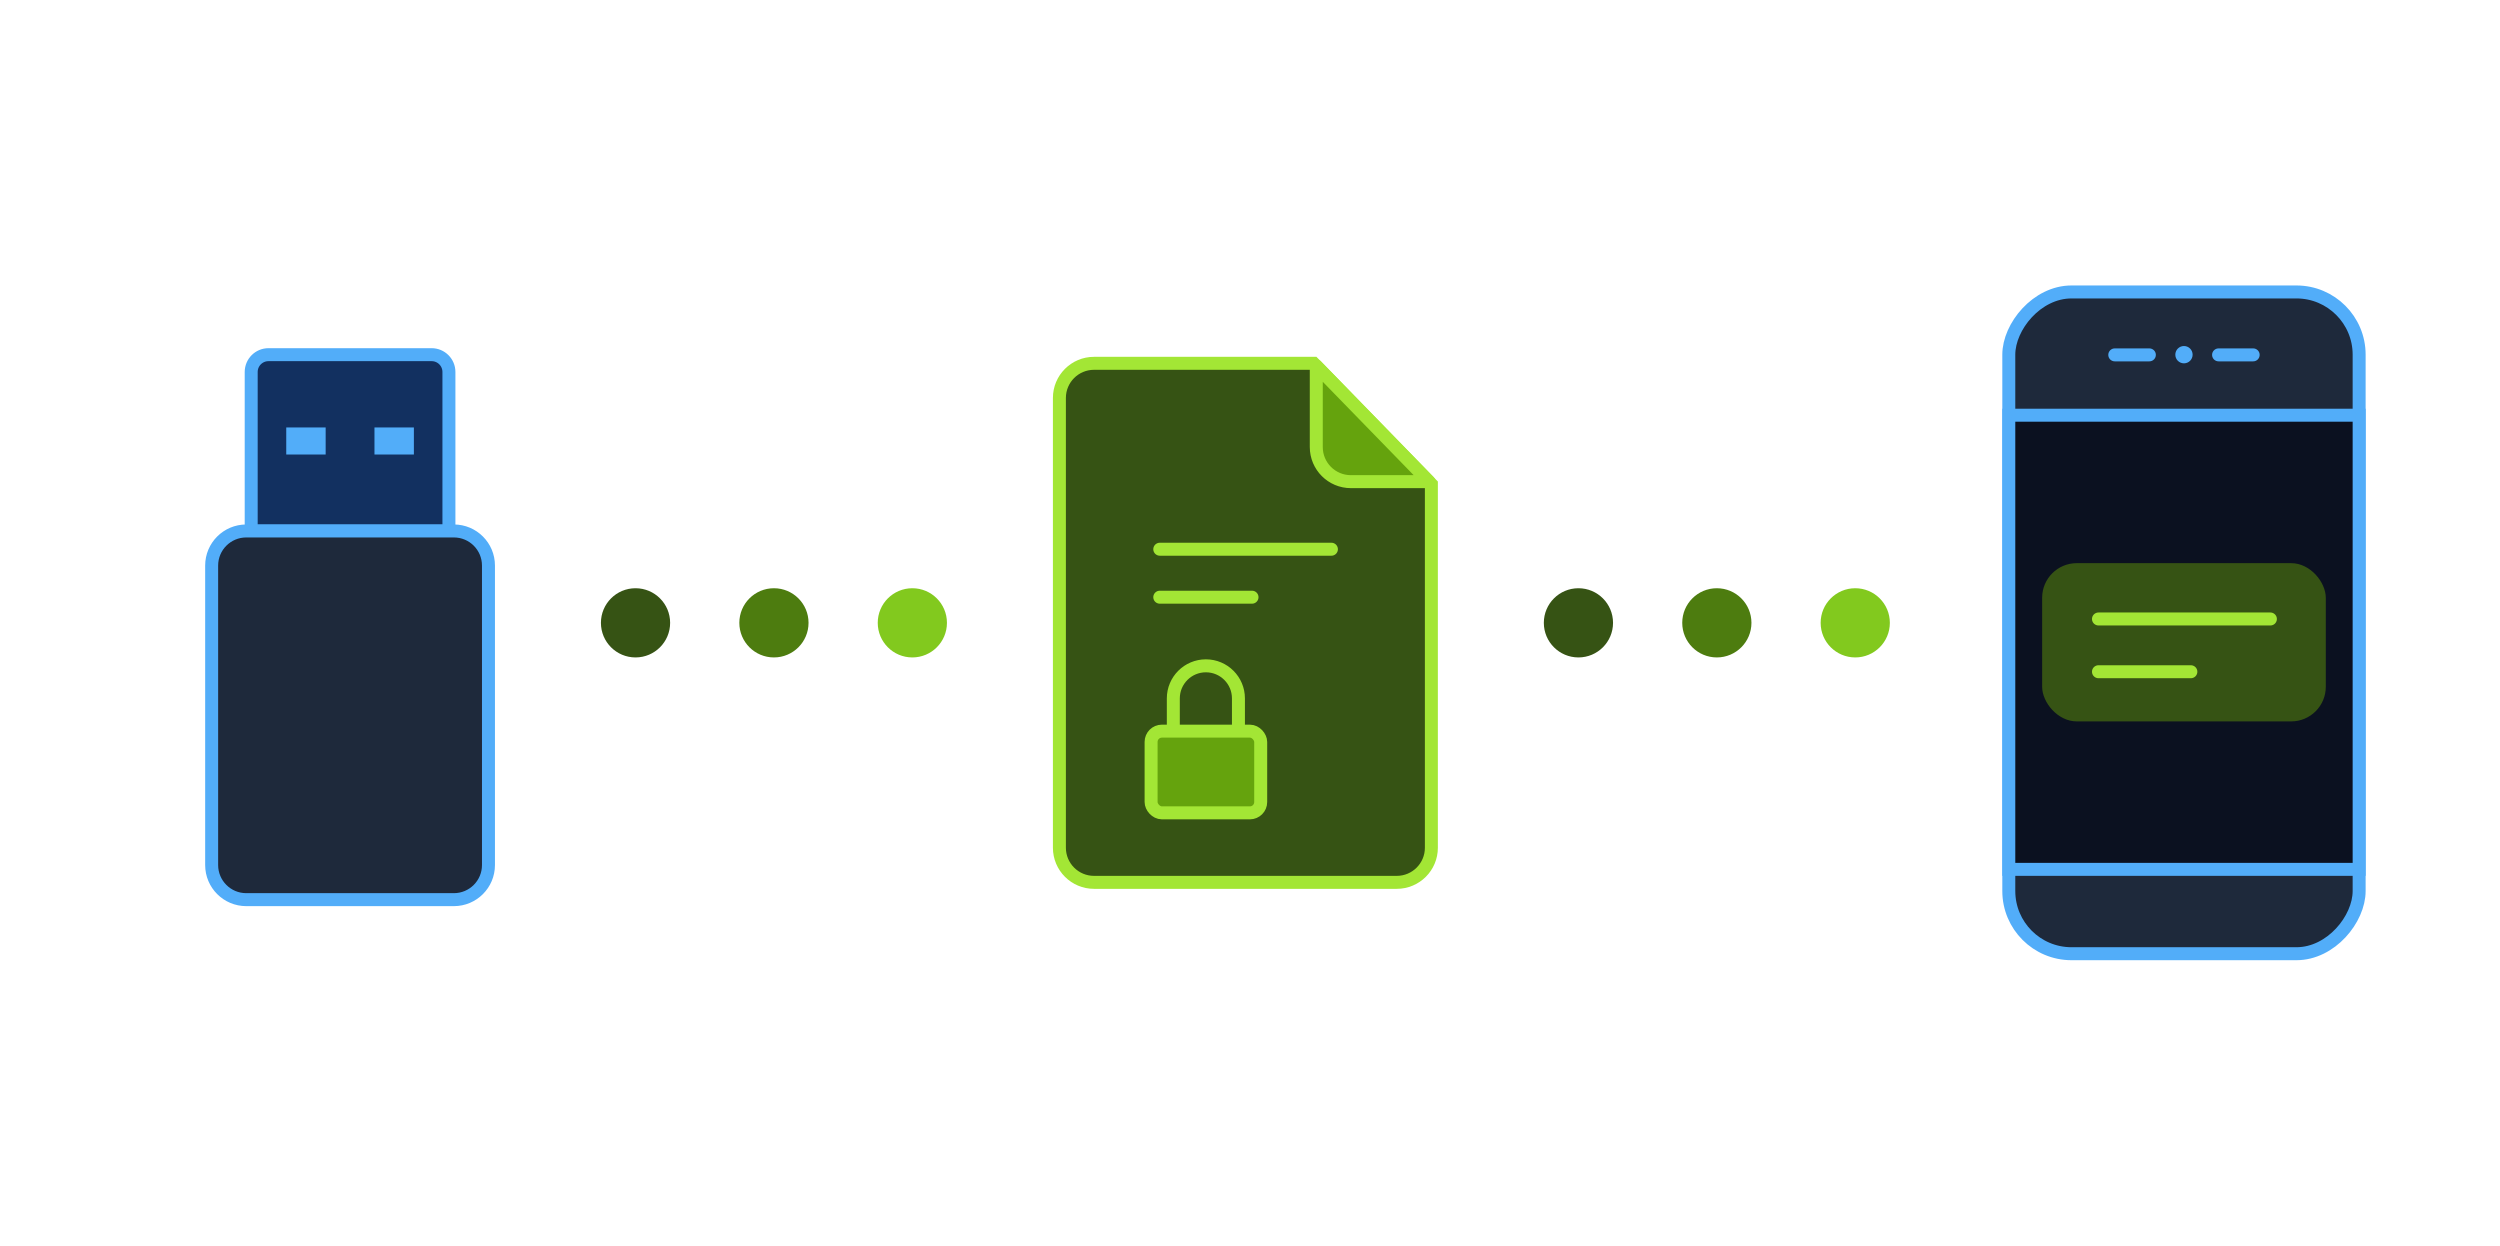 <svg width="289" height="144" viewBox="0 0 289 144" fill="none" xmlns="http://www.w3.org/2000/svg">
	<rect x="-0.75" y="0.75" width="40.5" height="76.5" rx="7.25"
		transform="matrix(-1 0 0 1 271.967 33)" fill="#1E293B" stroke="#52ADF9"
		stroke-width="1.5" />
	<path d="M272.717 47.998H232.217V100.498H272.717V47.998Z" fill="#0B1120" stroke="#52ADF9"
		stroke-width="1.5" />
	<rect x="236.072" y="65.101" width="32.79" height="18.293" rx="4" fill="#365314" />
	<path d="M242.584 71.554H262.457" stroke="#A3E635" stroke-width="1.5" stroke-linecap="round" />
	<path d="M242.584 77.652H253.264" stroke="#A3E635" stroke-width="1.5" stroke-linecap="round" />
	<ellipse rx="1" ry="1.001" transform="matrix(-1 0 0 1 252.467 41.001)" fill="#52ADF9" />
	<path
		d="M244.467 40.274C244.053 40.274 243.717 40.61 243.717 41.024C243.717 41.439 244.053 41.774 244.467 41.774V40.274ZM248.467 41.774C248.881 41.774 249.217 41.439 249.217 41.024C249.217 40.61 248.881 40.274 248.467 40.274V41.774ZM244.467 41.774H248.467V40.274H244.467V41.774Z"
		fill="#52ADF9" />
	<path
		d="M256.467 40.274C256.053 40.274 255.717 40.61 255.717 41.024C255.717 41.439 256.053 41.774 256.467 41.774V40.274ZM260.467 41.774C260.881 41.774 261.217 41.439 261.217 41.024C261.217 40.61 260.881 40.274 260.467 40.274V41.774ZM256.467 41.774H260.467V40.274H256.467V41.774Z"
		fill="#52ADF9" />
	<circle cx="89.467" cy="72" r="4" fill="#4D7C0F" />
	<circle cx="105.467" cy="72" r="4" fill="#82C91E" />
	<circle cx="73.467" cy="72" r="4" fill="#365314" />
	<circle cx="198.467" cy="72" r="4" fill="#4D7C0F" />
	<circle cx="214.467" cy="72" r="4" fill="#82C91E" />
	<circle cx="182.467" cy="72" r="4" fill="#365314" />
	<path
		d="M29.038 43C29.038 41.895 29.934 41 31.038 41H49.896C51.001 41 51.896 41.895 51.896 43V61.386H29.038L29.038 43Z"
		fill="#123060" stroke="#52ADF9" stroke-width="1.5" />
	<path
		d="M24.467 65.379C24.467 63.17 26.258 61.379 28.467 61.379H52.467C54.676 61.379 56.467 63.17 56.467 65.379L56.467 100C56.467 102.209 54.676 104 52.467 104H28.467C26.258 104 24.467 102.209 24.467 100L24.467 65.379Z"
		fill="#1E293B" stroke="#52ADF9" stroke-width="1.5" />
	<rect x="33.09" y="49.414" width="4.556" height="3.128" fill="#52ADF9" />
	<rect x="43.289" y="49.414" width="4.556" height="3.128" fill="#52ADF9" />
	<path fill-rule="evenodd" clip-rule="evenodd"
		d="M151.865 42L143.967 42H126.467C124.258 42 122.467 43.791 122.467 46L122.467 98C122.467 100.209 124.258 102 126.467 102L161.467 102C163.676 102 165.467 100.209 165.467 98L165.467 55.969L151.865 42Z"
		fill="#365314" />
	<path
		d="M143.967 42L143.967 41.25H143.967V42ZM151.865 42L152.402 41.477L152.181 41.25L151.865 41.25L151.865 42ZM122.467 46H123.217H122.467ZM122.467 98H121.717H122.467ZM126.467 102V101.25V102ZM161.467 102V102.75V102ZM165.467 98H164.717H165.467ZM165.467 55.969H166.217V55.665L166.004 55.446L165.467 55.969ZM143.967 42.75L151.865 42.75L151.865 41.25L143.967 41.25L143.967 42.75ZM126.467 42.75H143.967V41.25H126.467V42.75ZM123.217 46C123.217 44.205 124.672 42.75 126.467 42.75V41.25C123.844 41.25 121.717 43.377 121.717 46H123.217ZM123.217 98L123.217 46H121.717L121.717 98H123.217ZM126.467 101.25C124.672 101.25 123.217 99.795 123.217 98H121.717C121.717 100.623 123.844 102.75 126.467 102.75V101.25ZM161.467 101.25L126.467 101.25V102.75L161.467 102.75V101.25ZM164.717 98C164.717 99.795 163.262 101.25 161.467 101.25V102.75C164.09 102.75 166.217 100.623 166.217 98H164.717ZM164.717 55.969L164.717 98H166.217L166.217 55.969H164.717ZM166.004 55.446L152.402 41.477L151.327 42.523L164.93 56.493L166.004 55.446Z"
		fill="#A3E635" />
	<path
		d="M165.197 55.679L156.162 55.679C153.952 55.679 152.162 53.888 152.162 51.679L152.162 42.291L165.197 55.679Z"
		fill="#65A30D" stroke="#A3E635" stroke-width="1.5" stroke-linejoin="round" />
	<path d="M134.07 63.49H153.911" stroke="#A3E635" stroke-width="1.5" stroke-linecap="round" />
	<path d="M134.07 69.036H144.733" stroke="#A3E635" stroke-width="1.5" stroke-linecap="round" />
	<path
		d="M135.636 80.733V87.413C135.636 89.492 137.321 91.177 139.4 91.177C141.479 91.177 143.164 89.492 143.164 87.413V80.733C143.164 78.654 141.479 76.969 139.4 76.969C137.321 76.969 135.636 78.654 135.636 80.733Z"
		stroke="#A3E635" stroke-width="1.5" />
	<rect x="133.066" y="84.52" width="12.671" height="9.446" rx="1.25" fill="#65A30D"
		stroke="#A3E635" stroke-width="1.5" />
</svg>
